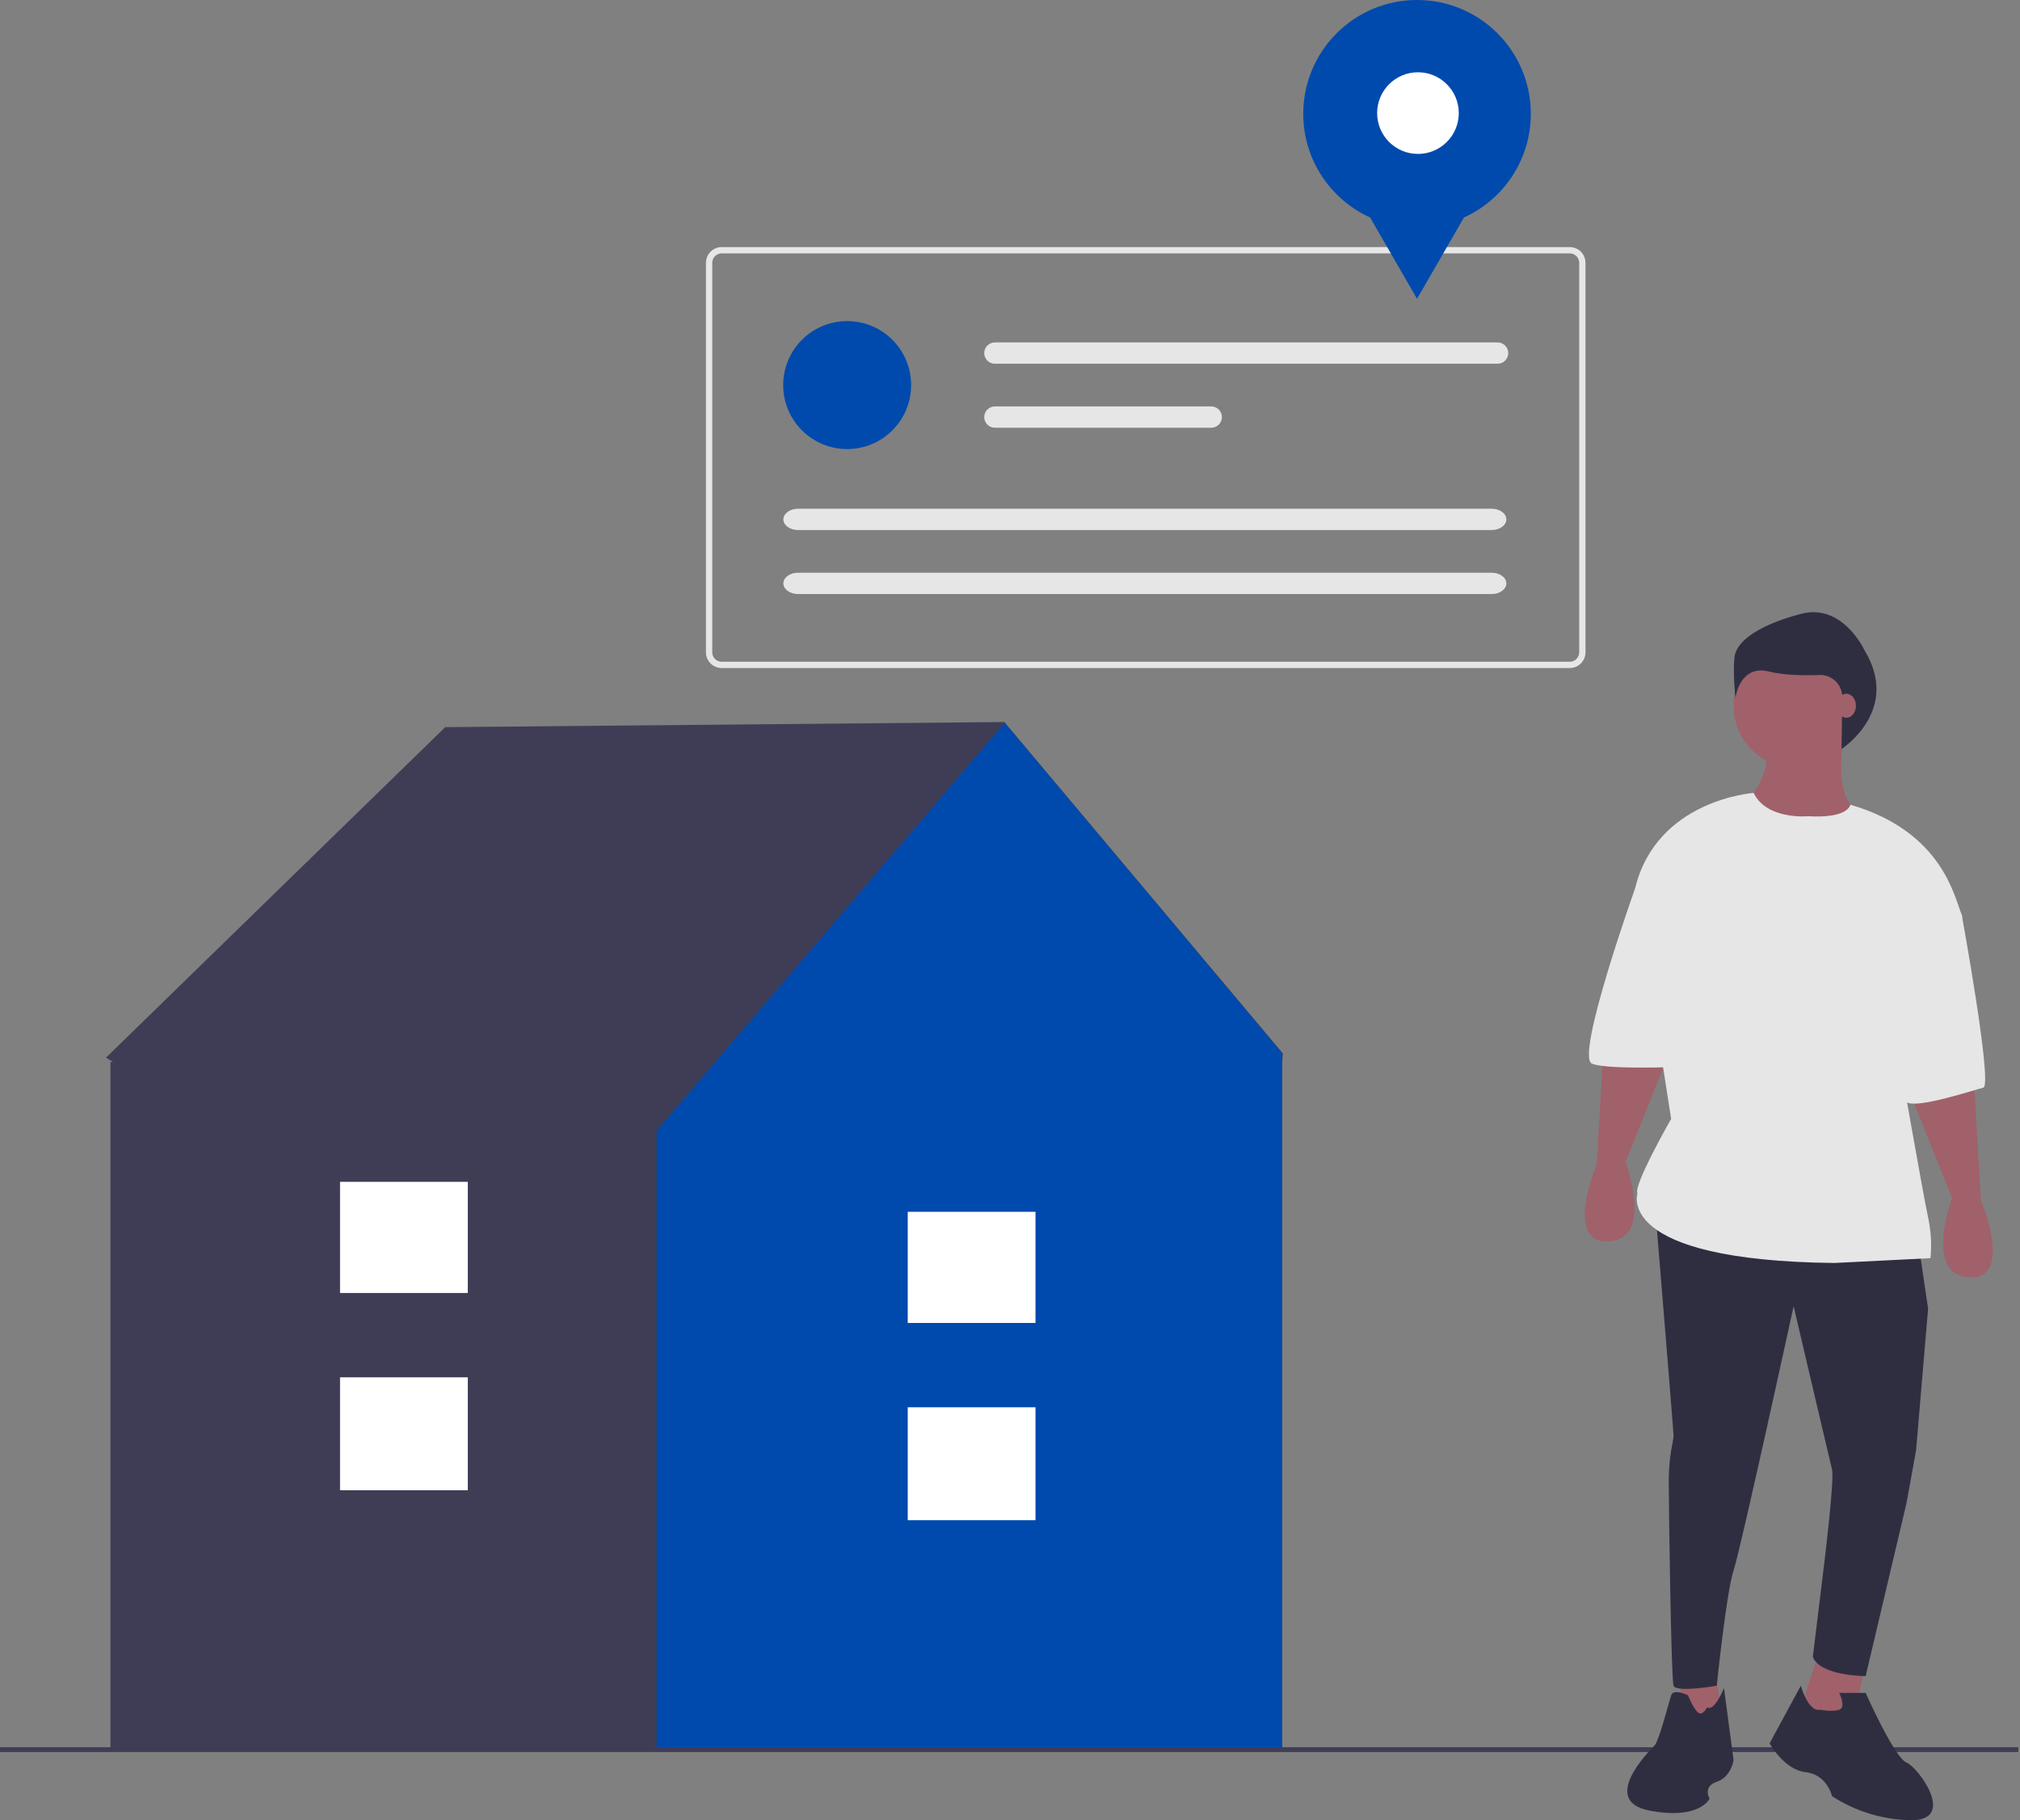 <svg width="222" height="200" viewBox="0 0 222 200" fill="none" xmlns="http://www.w3.org/2000/svg">
<rect x="0" y="0" width="222" height="200" fill="#808080" stroke="none"/>
<g clip-path="url(#clip0_273_2542)">
<path d="M140.995 115.756L110.381 79.336L48.93 79.898L11.653 116.207L12.406 116.691H12.138V192.213H140.912V116.691L140.995 115.756Z" fill="#3F3D56"/>
<path d="M110.412 79.414L72.168 124.252V192.213H140.912V115.723L110.412 79.414Z" fill="#004AAD"/>
<path d="M113.802 154.629H99.762V167.039H113.802V154.629Z" fill="white"/>
<path d="M113.802 133.151H99.762V145.363H113.802V133.151Z" fill="white"/>
<path d="M51.41 151.337H37.37V163.746H51.41V151.337Z" fill="white"/>
<path d="M51.41 129.858H37.37V142.07H51.41V129.858Z" fill="white"/>
<path d="M221.817 191.977H0V192.505H221.817V191.977Z" fill="#3F3D56"/>
<path d="M188.412 183.637L189.467 188.916L184.189 189.971L184.981 183.374L188.412 183.637Z" fill="#A0616A"/>
<path d="M205.038 182.582L203.718 189.18H197.384L200.023 181.262L205.038 182.582Z" fill="#A0616A"/>
<path d="M210.844 136.661L211.9 143.787L210.58 159.358L209.524 165.164L205.038 184.165C205.038 184.165 200.024 184.165 199.232 182.054L200.551 171.234C200.551 171.234 201.607 162.525 201.343 161.469C201.079 160.413 197.121 143.523 197.121 143.523C197.121 143.523 191.314 170.178 190.523 172.553C189.731 174.928 188.675 185.221 188.675 185.221C188.675 185.221 184.189 186.013 183.925 185.221C183.661 184.429 183.397 165.691 183.397 162.788C183.397 159.885 183.925 158.302 183.925 157.774C183.925 157.246 181.846 132.05 181.846 132.05L210.844 136.661Z" fill="#2F2E41"/>
<path d="M200.023 187.86C200.023 187.86 201.343 188.124 202.134 187.86C202.926 187.596 202.134 186.013 202.134 186.013H205.037C205.037 186.013 208.204 193.138 209.524 193.666C210.843 194.194 215.066 200 210.052 200C206.958 199.96 203.938 199.045 201.343 197.361C201.343 197.361 200.815 194.986 198.44 194.722C196.064 194.458 194.481 191.555 194.481 191.555L197.912 185.221C197.912 185.221 198.704 188.124 200.023 187.86Z" fill="#2F2E41"/>
<path d="M187.62 187.596C187.62 187.596 187.092 188.652 186.564 188.124C186.036 187.596 185.508 186.277 185.508 186.277C185.508 186.277 183.925 185.485 183.661 186.277C183.397 187.068 182.342 191.291 181.814 191.819C181.286 192.347 175.744 197.889 181.286 198.944C186.828 200 187.884 197.625 187.884 197.625C187.884 197.625 187.092 196.305 188.675 195.778C190.259 195.25 190.523 193.402 190.523 193.402L189.467 185.485C189.467 185.485 188.411 188.124 187.62 187.596Z" fill="#2F2E41"/>
<path d="M216.913 118.188L217.705 131.911C217.705 131.911 221.4 140.62 216.386 140.356C211.371 140.092 214.538 131.647 214.538 131.647L209.629 119.399L216.913 118.188Z" fill="#A0616A"/>
<path d="M176.271 114.229L175.479 127.952C175.479 127.952 171.785 136.661 176.799 136.398C181.813 136.134 178.646 127.688 178.646 127.688L183.556 115.441L176.271 114.229Z" fill="#A0616A"/>
<path d="M197.384 84.407C201.174 84.407 204.246 81.335 204.246 77.545C204.246 73.756 201.174 70.684 197.384 70.684C193.595 70.684 190.522 73.756 190.522 77.545C190.522 81.335 193.595 84.407 197.384 84.407Z" fill="#A0616A"/>
<path d="M202.794 80.316C202.794 80.316 200.947 87.706 204.641 89.553C208.336 91.401 193.029 94.04 191.974 89.553L192.501 87.442C192.501 87.442 194.613 84.803 194.085 82.428L202.794 80.316Z" fill="#A0616A"/>
<path d="M198.704 89.685C198.704 89.685 194.15 90.111 192.732 87.127C192.732 87.127 182.077 87.838 179.702 97.603L183.661 122.938C183.661 122.938 179.438 130.328 179.966 131.119C179.966 131.119 177.327 138.509 201.607 138.773L212.163 138.245C212.306 136.745 212.217 135.231 211.899 133.758C211.371 131.383 208.468 114.757 208.468 114.757C208.468 114.757 216.386 102.353 215.594 100.506C214.802 98.658 213.534 91.374 203.348 88.418C203.348 88.418 203.19 89.949 198.704 89.685Z" fill="#E6E6E6"/>
<path d="M212.163 96.019L215.594 100.506C215.594 100.506 219.025 119.243 217.969 119.507C216.913 119.771 210.579 121.882 209.524 121.091C208.468 120.299 203.718 104.728 203.718 104.728L212.163 96.019Z" fill="#E6E6E6"/>
<path d="M184.189 94.7L179.702 97.603C179.702 97.603 173.104 116.076 174.952 116.868C176.799 117.66 187.092 117.132 187.092 117.132L184.189 94.7Z" fill="#E6E6E6"/>
<path d="M204.884 71.405C204.884 71.405 202.508 66.255 197.952 67.444C193.397 68.632 190.822 70.415 190.624 72.197C190.426 73.98 190.723 76.653 190.723 76.653C190.723 76.653 191.218 72.989 194.387 73.781C196.073 74.203 198.263 74.232 199.943 74.167C200.273 74.153 200.602 74.207 200.91 74.325C201.218 74.443 201.498 74.622 201.735 74.852C201.971 75.082 202.158 75.358 202.284 75.662C202.411 75.967 202.473 76.294 202.469 76.624L202.386 82.296C202.386 82.296 208.984 78.073 204.884 71.405Z" fill="#2F2E41"/>
<path d="M172.521 73.401H79.311C78.854 73.401 78.415 73.219 78.092 72.895C77.768 72.572 77.586 72.133 77.585 71.675V28.877C77.586 28.419 77.768 27.98 78.092 27.657C78.415 27.333 78.854 27.151 79.311 27.151H172.521C172.979 27.151 173.417 27.333 173.741 27.657C174.065 27.98 174.247 28.419 174.247 28.877V71.675C174.247 72.133 174.065 72.572 173.741 72.895C173.417 73.219 172.979 73.401 172.521 73.401ZM79.311 27.841C79.037 27.841 78.774 27.951 78.58 28.145C78.385 28.339 78.276 28.602 78.276 28.877V71.675C78.276 71.95 78.385 72.213 78.58 72.407C78.774 72.602 79.037 72.711 79.311 72.711H172.521C172.796 72.711 173.059 72.602 173.253 72.407C173.447 72.213 173.556 71.95 173.557 71.675V28.877C173.556 28.602 173.447 28.339 173.253 28.145C173.059 27.951 172.796 27.841 172.521 27.841H79.311Z" fill="#E6E6E6"/>
<path d="M93.104 49.343C96.987 49.343 100.135 46.195 100.135 42.312C100.135 38.429 96.987 35.281 93.104 35.281C89.221 35.281 86.073 38.429 86.073 42.312C86.073 46.195 89.221 49.343 93.104 49.343Z" fill="#004AAD"/>
<path d="M109.343 37.624C109.189 37.624 109.036 37.654 108.894 37.713C108.751 37.772 108.622 37.858 108.513 37.967C108.404 38.076 108.317 38.205 108.258 38.347C108.199 38.49 108.169 38.642 108.169 38.796C108.169 38.95 108.199 39.103 108.258 39.245C108.317 39.387 108.404 39.517 108.513 39.626C108.622 39.734 108.751 39.821 108.894 39.879C109.036 39.938 109.189 39.968 109.343 39.968H164.588C164.899 39.968 165.197 39.845 165.416 39.625C165.636 39.405 165.76 39.107 165.76 38.796C165.76 38.486 165.636 38.187 165.416 37.968C165.197 37.748 164.899 37.624 164.588 37.624H109.343Z" fill="#E6E6E6"/>
<path d="M109.343 44.656C109.189 44.656 109.036 44.686 108.894 44.745C108.751 44.803 108.622 44.89 108.513 44.998C108.404 45.107 108.317 45.237 108.258 45.379C108.199 45.521 108.169 45.674 108.169 45.828C108.169 45.982 108.199 46.134 108.258 46.277C108.317 46.419 108.404 46.548 108.513 46.657C108.622 46.766 108.751 46.852 108.894 46.911C109.036 46.97 109.189 47 109.343 47H133.115C133.269 47 133.421 46.97 133.564 46.911C133.706 46.852 133.836 46.766 133.945 46.657C134.054 46.548 134.14 46.419 134.199 46.277C134.258 46.134 134.288 45.982 134.288 45.828C134.288 45.674 134.258 45.521 134.199 45.379C134.14 45.237 134.054 45.107 133.945 44.998C133.836 44.89 133.706 44.803 133.564 44.745C133.421 44.686 133.269 44.656 133.115 44.656H109.343Z" fill="#E6E6E6"/>
<path d="M87.711 55.897C86.82 55.897 86.094 56.422 86.094 57.068C86.094 57.715 86.82 58.24 87.711 58.24H163.933C164.824 58.24 165.549 57.714 165.549 57.068C165.549 56.422 164.824 55.897 163.933 55.897H87.711Z" fill="#E6E6E6"/>
<path d="M87.711 62.928C86.82 62.928 86.094 63.454 86.094 64.1C86.094 64.746 86.82 65.272 87.711 65.272H163.933C164.824 65.272 165.549 64.746 165.549 64.1C165.549 63.454 164.824 62.928 163.933 62.928H87.711Z" fill="#E6E6E6"/>
<path d="M155.734 25.009C162.64 25.009 168.239 19.411 168.239 12.505C168.239 5.599 162.64 0 155.734 0C148.828 0 143.229 5.599 143.229 12.505C143.229 19.411 148.828 25.009 155.734 25.009Z" fill="#004AAD"/>
<path d="M155.734 32.833L151.824 26.06L147.914 19.288H155.734H163.554L159.644 26.06L155.734 32.833Z" fill="#004AAD"/>
<path d="M155.835 16.913C158.312 16.913 160.321 14.904 160.321 12.427C160.321 9.949 158.312 7.94 155.835 7.94C153.357 7.94 151.348 9.949 151.348 12.427C151.348 14.904 153.357 16.913 155.835 16.913Z" fill="white"/>
<path d="M202.914 78.865C203.497 78.865 203.97 78.274 203.97 77.545C203.97 76.817 203.497 76.226 202.914 76.226C202.331 76.226 201.858 76.817 201.858 77.545C201.858 78.274 202.331 78.865 202.914 78.865Z" fill="#A0616A"/>
</g>
<defs>
<clipPath id="clip0_273_2542">
<rect width="221.817" height="200" fill="white"/>
</clipPath>
</defs>
</svg>
